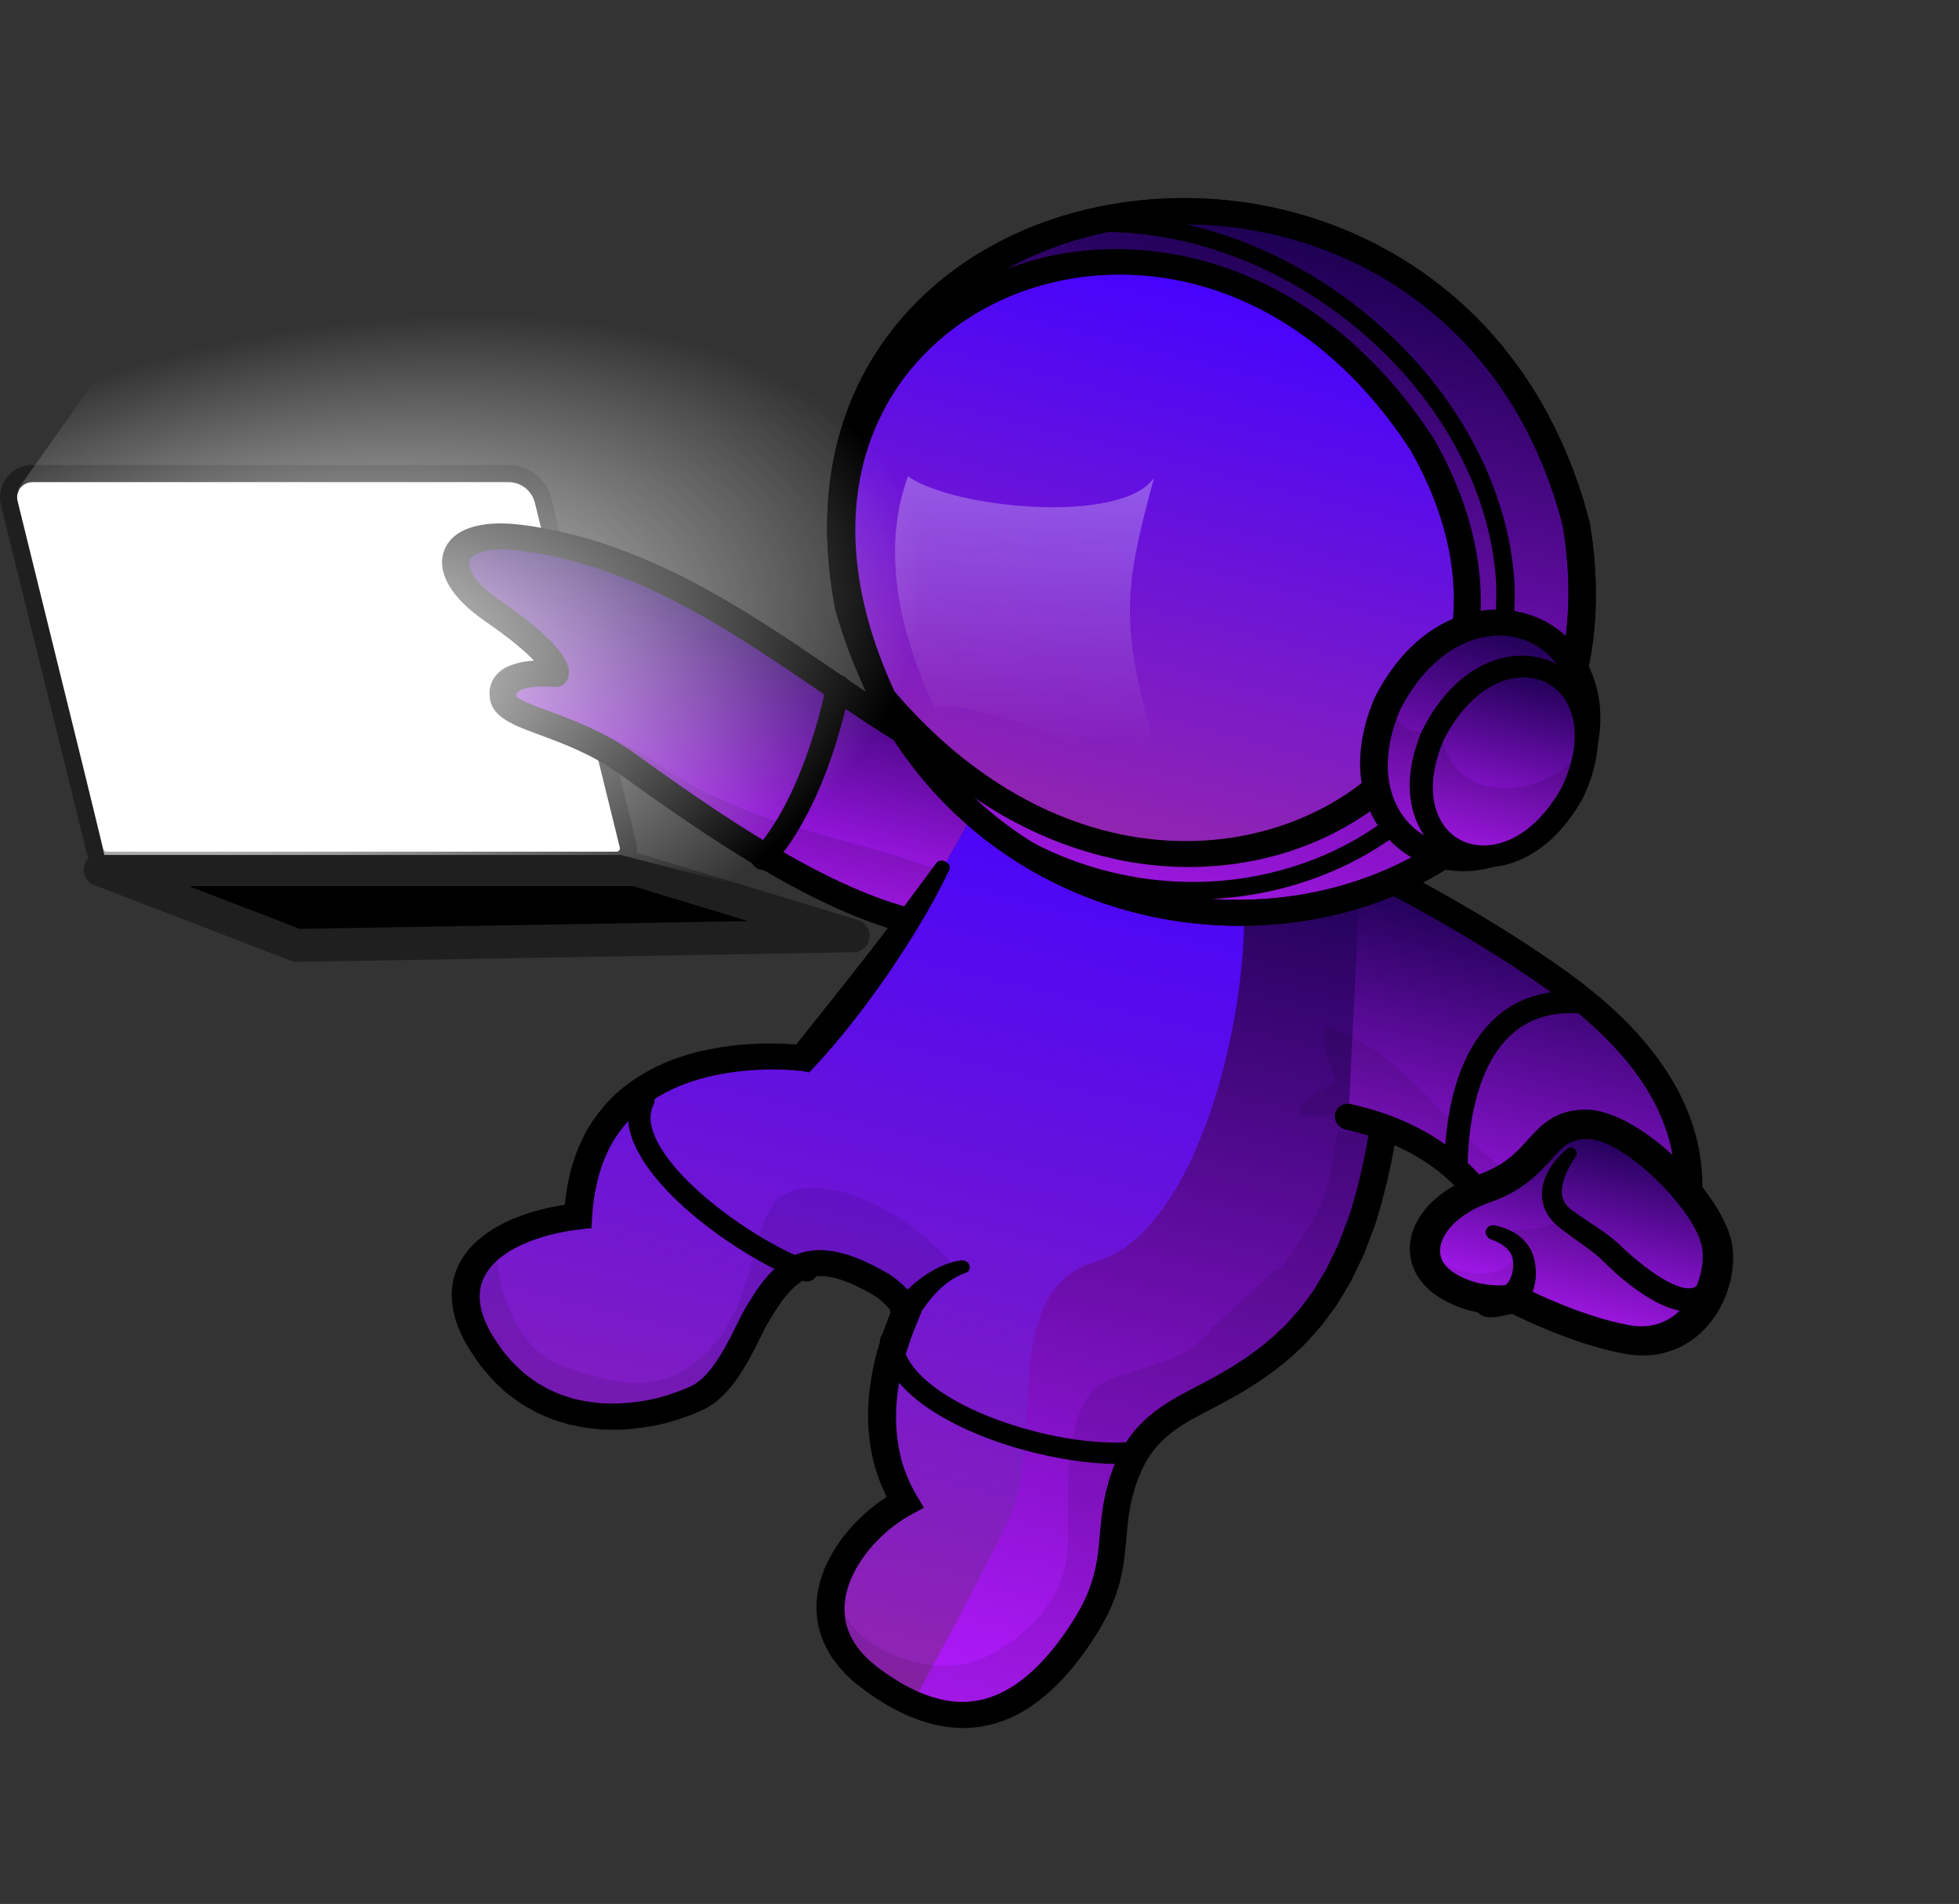 <svg width="535" height="520" viewBox="0 0 535 520" fill="none" xmlns="http://www.w3.org/2000/svg">
<rect x="0" y="0" width="535" height="520" fill="#333333" stroke="none"/>
<path d="M168.378 234.947H29.105C28.2 234.947 27.372 234.579 26.789 233.966C26.391 233.567 26.099 233.046 25.961 232.479L2.532 137.411C1.52 133.302 4.617 129.346 8.849 129.346H138.861C143.139 129.346 146.896 132.137 148.169 136.185C148.23 136.384 148.291 136.583 148.337 136.783L171.537 230.93C172.043 232.969 170.479 234.947 168.378 234.947Z" fill="white"/>
<path d="M168.378 237.293H29.12C26.544 237.293 24.305 235.545 23.692 233.031L0.262 137.963C-0.397 135.311 0.201 132.551 1.888 130.389C3.574 128.227 6.12 127 8.849 127H138.861C144.443 127 149.273 130.787 150.607 136.2L173.806 230.347C174.22 232.034 173.852 233.767 172.779 235.131C171.706 236.511 170.111 237.293 168.378 237.293ZM8.849 131.692C7.561 131.692 6.365 132.275 5.568 133.287C4.77 134.299 4.494 135.602 4.801 136.844L28.231 231.911C28.338 232.325 28.691 232.601 29.12 232.601H168.378C168.762 232.601 168.992 232.387 169.099 232.249C169.206 232.111 169.359 231.85 169.268 231.467L146.068 137.319C145.255 133.992 142.281 131.677 138.861 131.677H8.849V131.692Z" fill="#201F1F"/>
<path d="M233 255.578L173.599 237.532H27.352L81.113 258.21L233 255.578Z" fill="black" stroke="#201F1F" stroke-width="9" stroke-linejoin="round"/>
<path d="M261.849 253.752C255.048 253.314 247.988 251.707 240.691 249.177C218.685 241.534 194.823 225.505 171.321 208.601C155.478 197.201 138.496 196.437 137.483 190.66C136.039 182.349 151.533 184.072 151.533 184.072C151.533 184.072 154.459 180.581 134.402 166.756C118.209 155.583 122.482 144.44 142.043 146.869C178.212 151.366 207.502 173.676 234.487 191.792C241.772 196.675 248.869 201.247 255.912 205.11C266.492 210.895 276.892 215.002 287.438 215.995L269.335 242.698L261.849 253.752Z" fill="url(#paint0_linear)"/>
<g opacity="0.35">
<path opacity="0.35" d="M260.818 253.959C254.058 253.536 247.038 251.958 239.783 249.467C217.902 241.945 194.17 226.137 170.795 209.464C155.037 198.22 138.156 197.489 137.145 191.781C137.005 190.892 137.037 190.14 137.227 189.473C146.251 196.69 165.406 198.423 178.932 208.106C202.283 224.773 228.778 228.113 250.658 235.636C257.398 237.954 263.974 239.496 270.309 240.03L268.247 243.047L260.818 253.959Z" fill="black"/>
</g>
<path d="M248.912 255.299C222.936 248.94 194.469 229.604 169.199 211.412C161.67 205.983 153.812 203.097 147.53 200.765C140.354 198.119 134.701 196.037 133.827 191.035C133.344 188.27 134.053 185.845 135.854 184C138.297 181.494 142.361 180.66 145.797 180.418C143.753 178.234 139.834 174.748 132.353 169.572C123.189 163.263 119.166 156.286 121.271 150.449C123.418 144.526 131.084 141.928 142.286 143.322C175.616 147.487 203.409 166.417 227.948 183.156C248.727 197.337 268.357 210.732 287.659 212.522C289.668 212.701 291.274 214.442 291.17 216.389C291.09 218.343 289.376 219.776 287.348 219.568C266.042 217.577 245.595 203.621 223.926 188.86C198.989 171.856 173.215 154.262 141.749 150.361C133.527 149.335 128.969 151.082 128.24 153.118C127.507 155.176 129.73 159.281 136.418 163.902C148.36 172.143 154.501 178.29 155.274 182.69C155.631 184.726 154.815 185.97 154.446 186.409C153.707 187.287 152.525 187.744 151.314 187.616C148.08 187.257 142.814 187.556 141.34 189.048C141.182 189.202 140.956 189.436 141.077 190.187C141.842 191.24 146.461 192.948 149.84 194.185C156.242 196.546 164.99 199.77 173.423 205.828C202.049 226.455 234.856 248.586 261.933 250.281C263.975 250.42 265.596 252.092 265.564 254.057C265.537 256 263.885 257.496 261.843 257.357C257.629 257.096 253.309 256.375 248.912 255.299Z" fill="black"/>
<path d="M207.635 237.522C207.128 237.402 206.647 237.163 206.216 236.813C204.836 235.669 204.631 233.765 205.775 232.529C220.239 216.706 225.709 186.921 225.749 186.609C226.046 184.973 227.706 183.934 229.465 184.303C231.203 184.642 232.421 186.292 232.124 187.928C231.903 189.211 226.332 219.59 210.755 236.632C209.986 237.488 208.775 237.793 207.635 237.522Z" fill="black"/>
<path d="M388.273 272.686C391.31 273.624 394.265 274.589 397.231 275.626C400.197 276.664 403.154 277.746 406.097 278.895C409.04 280.044 411.97 281.259 414.893 282.637C417.816 284.015 420.696 285.476 423.597 287.34C425.315 288.444 425.86 290.615 424.819 292.16C423.777 293.705 421.514 294.058 419.796 292.955C419.685 292.881 419.598 292.812 419.511 292.744L419.487 292.738C417.287 291.024 414.735 289.433 412.141 287.926C409.523 286.413 406.81 284.993 404.065 283.612C401.319 282.231 398.531 280.934 395.711 279.675C392.89 278.416 390.041 277.173 387.199 276.026L387.175 276.02C386.198 275.614 385.677 274.573 386.033 273.678C386.357 272.821 387.322 272.405 388.273 272.686Z" fill="black"/>
<path d="M336.191 378.001C322.521 385.936 310.713 388.29 305.876 408.562C302.895 421.078 306.212 429.861 296.019 445.445C281.477 467.708 263.026 477.401 237.677 458.292C222.257 446.657 225.662 431.753 234.412 421.094C238.133 416.558 242.797 412.791 247.383 410.373C240.762 399.482 237.187 382.374 247.776 358.162C247.776 358.162 247.723 358.051 247.615 357.829C247.053 356.713 244.89 353.078 239.975 350.33C220.803 339.338 214.252 346.602 206.484 359.921C204.002 364.175 198.782 377.95 190.839 381.694C174.149 389.594 146.379 391.474 131.319 366.362C124.424 354.818 127.08 346.304 134.222 340.628C140.081 335.932 148.975 333.155 158.012 332.149C160.616 280.652 219.557 288.949 219.557 288.949C219.557 288.949 258.563 244.708 273.761 204.25L380.139 238.891C381.948 269.571 380.806 293.146 377.7 311.522C370.583 353.698 352.895 368.32 336.191 378.001Z" fill="url(#paint1_linear)"/>
<path fill-rule="evenodd" clip-rule="evenodd" d="M237.677 458.292C241.665 461.298 245.481 463.591 249.139 465.235C249.139 465.235 263.798 438.785 275.097 415.913C279.171 407.667 279.77 396.658 280.366 385.709C281.359 367.459 282.343 349.377 299.394 344.536C331.441 335.438 347.172 254.531 336.452 224.664L273.761 204.25C258.563 244.708 219.557 288.949 219.557 288.949C219.557 288.949 160.616 280.652 158.012 332.149C148.975 333.155 140.081 335.932 134.222 340.628C127.08 346.304 124.424 354.818 131.319 366.362C146.379 391.474 174.149 389.594 190.839 381.694C197.176 378.707 201.78 369.335 204.643 363.507C205.369 362.03 205.983 360.781 206.484 359.921C214.252 346.602 220.803 339.338 239.975 350.33C244.89 353.078 247.053 356.713 247.615 357.829L247.776 358.162C237.187 382.374 240.762 399.482 247.383 410.373C242.797 412.791 238.133 416.558 234.412 421.094C225.662 431.753 222.257 446.657 237.677 458.292Z" fill="url(#paint2_linear)"/>
<g opacity="0.3">
<path opacity="0.3" d="M262.427 347.794C255.694 350.662 250.899 355.167 247.576 359.428C247.021 358.325 244.882 354.729 240.026 352.014C221.081 341.149 214.611 348.336 206.94 361.515C204.489 365.725 199.334 379.352 191.488 383.059C175 390.882 147.564 392.752 132.679 367.919C125.865 356.502 128.487 348.08 135.541 342.462C136.543 355.739 142.453 368.94 153.524 372.964C168.879 378.572 181.984 381.475 194.115 368.182C207.07 353.98 205.031 332.445 213.344 326.75C221.656 321.054 236.904 326.683 246.614 333.347C256.188 339.928 262.427 347.794 262.427 347.794Z" fill="black"/>
</g>
<g opacity="0.3">
<path opacity="0.3" fill-rule="evenodd" clip-rule="evenodd" d="M326.715 381.355C328.999 380.17 331.369 378.939 333.797 377.535C350.635 367.81 368.464 353.124 375.591 310.734C374.606 310.125 373.701 309.756 372.875 309.628C369.495 309.095 365.299 309.125 365.299 309.125C362.47 327.382 361.644 328.849 352.285 343.103C349.626 347.156 348.867 347.407 348.59 346.496L331.197 362.466C326.387 369.591 317.691 372.141 310.309 374.307C305.359 375.758 301 377.037 298.8 379.405C291.596 387.179 291.623 401.235 291.651 415.203C291.654 417.127 291.658 419.05 291.643 420.954C291.518 436.681 280.376 446.867 269.636 452.315C255.969 459.257 233.865 451.468 229.953 438.705C228.204 432.999 229.549 426.112 231.204 420.822C222.385 431.527 218.953 446.495 234.498 458.177C260.051 477.364 278.65 467.628 293.307 445.269C300.332 434.566 300.99 427.058 301.664 419.362C301.975 415.802 302.291 412.203 303.241 408.229C307.256 391.458 316.041 386.897 326.715 381.355Z" fill="black"/>
</g>
<path d="M259.251 237.628C256.868 242.515 254.32 247.337 251.499 251.994C248.722 256.686 245.769 261.237 242.7 265.735C239.605 270.227 236.428 274.625 233.046 278.9C229.684 283.204 226.199 287.355 222.403 291.406L221.019 292.874L219.166 292.54C217.615 292.355 215.772 292.22 214.041 292.161C212.286 292.096 210.521 292.077 208.766 292.134C205.26 292.226 201.784 292.544 198.362 293.095C191.541 294.204 184.999 296.31 179.432 299.754C176.663 301.468 174.07 303.445 171.907 305.82C169.748 308.172 167.871 310.765 166.4 313.628C163.506 319.366 162.066 325.877 161.688 332.576L161.529 335.419L158.613 335.753C154.62 336.213 150.691 336.982 146.995 338.224C143.305 339.442 139.81 341.075 136.973 343.236C134.136 345.397 132.075 348.14 131.325 351.229C130.576 354.319 131.138 357.755 132.626 361.174C133.402 362.855 134.251 364.554 135.427 366.162L137.066 368.617C137.671 369.401 138.315 370.121 138.954 370.864C140.135 372.449 141.681 373.635 143.086 375.007C143.827 375.629 144.637 376.17 145.412 376.751C145.812 377.045 146.187 377.332 146.592 377.603L147.85 378.327C148.704 378.781 149.509 379.346 150.406 379.713L153.088 380.86C153.985 381.228 154.936 381.461 155.872 381.765C156.331 381.902 156.804 382.091 157.272 382.182L158.725 382.466C160.627 382.933 162.597 383.075 164.552 383.287C166.522 383.307 168.496 383.426 170.461 383.224C174.391 382.944 178.32 382.298 182.055 381.114C183.005 380.859 183.907 380.47 184.838 380.186C185.774 379.879 186.652 379.483 187.553 379.094L188.879 378.516L189.869 377.953C190.522 377.527 191.161 377.049 191.799 376.449C194.314 374.111 196.409 370.839 198.295 367.467C199.24 365.769 200.127 363.984 201.018 362.176L202.397 359.387C202.621 358.929 202.942 358.373 203.196 357.898L203.99 356.554C206.168 353.01 208.404 349.309 212.001 346.088C212.839 345.268 213.931 344.584 214.955 343.858C216.105 343.261 217.241 342.612 218.548 342.249C219.801 341.775 221.161 341.646 222.482 341.457C223.794 341.438 225.168 341.36 226.426 341.596C231.571 342.249 235.964 344.282 240.002 346.422L241.524 347.236C242.046 347.56 242.621 347.872 243.138 348.219C244.221 348.925 245.23 349.735 246.182 350.579C247.152 351.453 248.03 352.402 248.845 353.408C249.25 353.923 249.625 354.455 249.996 355.01C250.167 355.297 250.362 355.589 250.533 355.875L250.792 356.354C250.879 356.546 250.938 356.634 251.075 356.961L251.689 358.309L251.09 359.701C249.415 363.662 247.905 367.688 246.81 371.816C245.739 375.951 244.989 380.139 244.772 384.361C244.554 388.583 244.848 392.808 245.757 396.916C246.636 401.04 248.271 404.985 250.433 408.618L252.306 411.79L249.182 413.49C243.084 416.78 237.713 421.86 234.205 427.716C232.46 430.659 231.233 433.826 230.791 437.04C230.377 440.236 230.725 443.473 232.111 446.403C232.779 447.862 233.633 449.294 234.716 450.61C235.214 451.294 235.858 451.892 236.414 452.542C237.058 453.14 237.672 453.755 238.374 454.319C239.706 455.428 241.306 456.603 242.857 457.643C243.642 458.178 244.432 458.69 245.232 459.155C246.022 459.667 246.851 460.115 247.66 460.534C250.928 462.314 254.351 463.595 257.789 464.318C259.515 464.644 261.246 464.825 262.938 464.826C264.634 464.803 266.341 464.612 267.979 464.257C274.599 462.757 280.409 458.395 285.181 453.118C287.603 450.488 289.8 447.584 291.818 444.562C293.835 441.54 295.628 438.487 296.972 435.251C298.341 432.02 299.193 428.687 299.728 425.154C300.238 421.615 300.393 417.818 300.888 413.86C301.122 411.89 301.487 409.903 301.9 407.928C302.134 406.935 302.411 405.977 302.664 405.013C302.893 404.043 303.224 403.074 303.575 402.134C304.914 398.31 306.78 394.543 309.441 391.263C312.082 387.955 315.416 385.256 318.867 383.1C322.323 380.92 325.838 379.194 329.182 377.426C335.836 373.931 342.124 369.98 347.534 365.202C348.82 363.954 350.219 362.784 351.442 361.472L355.029 357.443L358.245 353.103C358.825 352.415 359.23 351.586 359.697 350.822L361.081 348.499C361.524 347.728 362.041 346.976 362.44 346.17L363.619 343.724L364.798 341.277C365.178 340.442 365.622 339.672 365.909 338.79C367.141 335.355 368.632 332.032 369.537 328.444C373.749 314.332 375.571 299.389 376.437 284.358L376.886 273.036L376.857 261.669C376.842 259.784 376.88 257.888 376.816 255.991L376.575 250.288L376.092 238.883L376.092 238.761C376.018 236.789 377.607 235.2 379.65 235.238C381.693 235.276 383.429 236.9 383.503 238.872L383.981 250.423L384.232 256.201C384.315 258.127 384.267 260.07 384.278 261.978L384.317 273.543L383.844 285.104C382.958 300.472 381.087 315.891 376.661 330.781C375.722 334.532 374.124 338.121 372.795 341.776C372.473 342.699 372.01 343.563 371.596 344.438L370.325 347.082L369.053 349.725C368.615 350.594 368.059 351.411 367.572 352.268L366.042 354.799C365.511 355.622 365.068 356.514 364.444 357.289L360.911 362.04C359.625 363.531 358.265 365.005 356.954 366.491C355.599 367.941 354.074 369.227 352.631 370.607C346.631 375.875 339.88 380.08 332.939 383.724C329.482 385.537 326.104 387.223 323.067 389.115C320.031 391.008 317.399 393.17 315.313 395.785C313.232 398.376 311.668 401.436 310.519 404.72C310.222 405.527 309.92 406.356 309.711 407.233C309.482 408.081 309.224 408.946 309.019 409.8C308.635 411.513 308.319 413.267 308.12 415.075C307.653 418.649 307.484 422.516 306.935 426.486C306.356 430.472 305.309 434.49 303.736 438.207C302.182 441.954 300.126 445.407 297.958 448.66C295.794 451.891 293.421 455.021 290.726 457.974C288.056 460.933 285.048 463.663 281.607 466.018C278.171 468.349 274.217 470.212 269.883 471.199C267.709 471.666 265.476 471.923 263.238 471.96C260.981 471.967 258.723 471.73 256.529 471.312C252.131 470.403 247.956 468.79 244.157 466.733C243.211 466.232 242.246 465.701 241.339 465.136C240.402 464.589 239.524 464.007 238.651 463.401C236.876 462.208 235.208 460.992 233.457 459.56C232.604 458.861 231.799 458.053 230.984 457.291C230.213 456.442 229.404 455.656 228.726 454.732C227.272 452.983 226.052 450.973 225.106 448.884C223.139 444.687 222.64 439.972 223.208 435.665C223.806 431.341 225.404 427.386 227.504 423.846C229.604 420.307 232.216 417.138 235.16 414.344C238.108 411.526 241.437 409.095 245.137 407.097L243.867 411.939C241.271 407.564 239.338 402.838 238.298 398.014C237.233 393.184 236.894 388.313 237.151 383.539C237.407 378.765 238.229 374.105 239.402 369.605C240.605 365.088 242.227 360.772 244.009 356.544L244.02 359.307C244.055 359.389 243.981 359.249 243.967 359.196L243.835 358.968C243.742 358.799 243.65 358.63 243.528 358.478C243.318 358.133 243.054 357.799 242.815 357.472C242.288 356.805 241.703 356.173 241.054 355.598C240.406 355.023 239.728 354.466 238.982 353.989C238.626 353.731 238.231 353.536 237.821 353.289L236.46 352.563C232.895 350.612 229.175 349.038 225.747 348.636C224.889 348.449 224.094 348.571 223.28 348.542C222.529 348.7 221.734 348.7 221.052 349.021C220.32 349.208 219.648 349.604 218.96 349.948C218.322 350.427 217.625 350.817 217.006 351.447C214.457 353.703 212.332 356.992 210.296 360.351L209.541 361.632C209.297 362.06 209.126 362.385 208.883 362.814L207.553 365.492C206.656 367.323 205.726 369.196 204.698 371.044C202.618 374.735 200.352 378.453 196.877 381.703C196.014 382.517 195.01 383.272 193.938 383.986C193.382 384.313 192.773 384.652 192.227 384.933L190.701 385.609C189.687 386.044 188.668 386.502 187.596 386.849C186.548 387.202 185.509 387.631 184.422 387.926C180.166 389.274 175.7 390.033 171.147 390.355C168.875 390.554 166.559 390.474 164.262 390.422C161.956 390.173 159.635 389.994 157.314 389.448L155.593 389.098C155.027 388.983 154.456 388.77 153.876 388.603C152.75 388.228 151.604 387.947 150.492 387.502L147.2 386.083C146.093 385.615 145.108 384.934 144.045 384.379L142.489 383.484C141.997 383.143 141.509 382.779 141.041 382.444C140.09 381.721 139.105 381.04 138.183 380.3C136.476 378.659 134.613 377.151 133.183 375.285C132.422 374.389 131.632 373.511 130.93 372.581L128.993 369.711C127.666 367.846 126.568 365.744 125.582 363.596C124.63 361.408 123.913 359.082 123.58 356.63C123.243 354.202 123.29 351.649 123.899 349.233C124.483 346.812 125.574 344.539 126.982 342.589C128.396 340.615 130.101 338.958 131.934 337.552C135.629 334.722 139.792 332.838 144.033 331.437C148.299 330.043 152.686 329.166 157.123 328.669L154.043 331.87C154.44 324.467 156.036 316.969 159.48 310.193C161.21 306.832 163.456 303.695 166.044 300.886C168.637 298.054 171.693 295.703 174.959 293.696C181.495 289.659 188.939 287.287 196.472 286.084C200.24 285.471 204.058 285.114 207.895 285.031C209.801 284.987 211.722 284.995 213.658 285.055C215.613 285.145 217.461 285.257 219.563 285.505L216.35 286.645L226.33 274.122C229.669 269.935 232.987 265.718 236.281 261.495C239.6 257.278 242.831 252.99 246.062 248.703L255.695 235.753L255.7 235.73C256.275 234.943 257.436 234.788 258.279 235.411C259.352 235.919 259.616 236.863 259.251 237.628Z" fill="black"/>
<path d="M357.451 204.555C357.389 204.075 357.331 203.572 357.247 203.062L357.752 204.386L357.451 204.555Z" fill="url(#paint3_linear)"/>
<path d="M282.917 396.883C262.871 392.014 242.057 381.329 240.301 366.661C240.112 365.04 241.306 363.661 242.984 363.567C244.663 363.474 246.166 364.698 246.355 366.318C248.309 382.561 285.645 395.017 307.189 393.929C308.868 393.835 310.366 395.082 310.555 396.702C310.744 398.323 309.526 399.697 307.847 399.79C300.899 400.082 291.983 399.085 282.917 396.883Z" fill="black"/>
<path d="M219.597 349.911C219.549 349.899 219.476 349.881 219.404 349.864C207.588 346.232 181.22 329.569 173.561 313.215C171.051 307.846 170.84 303.019 172.92 298.9C173.654 297.456 175.49 296.938 177.027 297.728C178.564 298.517 179.203 300.323 178.469 301.767C177.209 304.269 177.424 307.376 179.127 311.019C185.658 324.988 210.174 340.904 220.942 344.205C222.59 344.708 223.562 346.377 223.133 347.944C222.767 349.454 221.168 350.297 219.597 349.911Z" fill="black"/>
<path d="M263.366 347.804C263.224 347.867 262.76 347.997 262.448 348.141C262.106 348.301 261.769 348.439 261.422 348.622C260.733 348.967 260.079 349.393 259.425 349.819C258.136 350.701 256.964 351.759 255.856 352.88C254.747 354.002 253.766 355.253 252.809 356.51L251.447 358.475L250.198 360.516L250.125 360.62C249.105 362.301 246.824 362.769 245.021 361.69C243.218 360.611 242.607 358.382 243.627 356.701C243.739 356.533 243.856 356.341 243.988 356.202L245.824 354.183L247.772 352.24C249.134 351.01 250.521 349.785 252.054 348.718C253.587 347.652 255.179 346.673 256.937 345.882C257.816 345.487 258.71 345.144 259.643 344.859C260.111 344.705 260.6 344.581 261.083 344.479C261.62 344.367 262.021 344.294 262.754 344.229C263.77 344.161 264.673 344.872 264.825 345.863C264.938 346.673 264.479 347.392 263.732 347.649L263.366 347.804Z" fill="black"/>
<g opacity="0.35">
<path opacity="0.35" d="M307.753 341.298C307.758 341.519 307.768 341.716 307.773 341.936C308.108 342.043 308.302 342.091 308.302 342.091C308.098 341.846 307.923 341.584 307.753 341.298Z" fill="black"/>
</g>
<path d="M371.616 236.126C371.616 236.126 396.633 248.377 418.926 263.495C432.346 272.601 456.086 289.611 460.462 315.279C464.486 338.957 449.8 362.548 449.8 362.548L414.063 350.174C414.063 350.174 411.415 314.539 368.267 305.052" fill="url(#paint4_linear)"/>
<g opacity="0.3">
<path opacity="0.3" d="M448.809 362.561L413.442 350.337C413.442 350.337 410.812 315.078 368.114 305.715C361.255 303.043 354.02 306.288 354.75 303.523C356.143 298.313 365.753 296.784 364.47 293.959C361.316 287.127 359.986 279.318 362.972 280.412C389.766 290.292 398.121 317.179 422.366 324.72C446.611 332.26 454.127 344.869 454.127 344.869C454.127 344.869 456.488 341.08 459.05 334.998C456.317 350.499 448.809 362.561 448.809 362.561Z" fill="black"/>
</g>
<path d="M451.55 366.884L410.536 352.701L410.36 350.242C410.257 348.9 407.281 317.282 367.632 308.558C365.583 308.078 364.239 306.186 364.593 304.249C364.948 302.311 366.865 301.099 368.894 301.549C407.535 310.074 415.767 338.837 417.391 347.58L447.955 358.144C451.373 351.715 459.838 333.522 456.799 315.649C452.521 290.493 427.554 273.596 416.914 266.368C395.136 251.597 370.333 239.423 370.104 239.294C368.225 238.368 367.397 236.213 368.253 234.447C369.108 232.682 371.298 232 373.177 232.926C373.43 233.061 398.696 245.47 420.97 260.559C432.443 268.332 459.332 286.557 464.151 314.871C468.351 339.543 453.665 363.501 453.043 364.519L451.55 366.884Z" fill="black"/>
<path d="M397.084 322.621C395.7 322.284 394.628 321.088 394.563 319.671C394.522 318.505 393.47 290.954 408.769 277.645C415.352 271.922 423.899 269.703 434.167 271.026C435.911 271.255 437.201 272.775 437.059 274.437C436.917 276.098 435.4 277.253 433.656 277.025C425.261 275.937 418.374 277.675 413.159 282.207C399.874 293.721 400.837 319.479 400.857 319.755C400.922 321.418 399.574 322.761 397.84 322.732C397.583 322.719 397.331 322.682 397.084 322.621Z" fill="black"/>
<path d="M466.039 355.178C462.167 362.277 454.794 367.642 444.57 365.857C429.987 363.29 413.607 354.729 413.607 354.729C413.607 354.729 404.453 356.577 395.557 351.238C390.408 348.153 388.511 343.734 389.398 339.248C390.535 333.562 396.139 327.786 405.374 324.576C421.876 318.812 420.425 307.398 432.972 307.063C445.519 306.729 467.359 328.926 468.965 340.572C469.605 345.167 468.584 350.542 466.039 355.178Z" fill="url(#paint5_linear)"/>
<g opacity="0.3">
<path opacity="0.3" d="M465.316 355.399C461.483 362.407 454.181 367.71 444.05 365.96C429.599 363.444 413.363 355.016 413.363 355.016C413.363 355.016 404.295 356.85 395.477 351.592C390.373 348.555 388.49 344.197 389.366 339.77C390.724 342.182 393.198 344.794 397.745 346.523C408.42 350.607 416.578 344.101 412.862 340.206C412.862 340.206 409.327 335.804 416.731 335.67C424.135 335.536 424.38 332.558 427.969 334.173C431.582 335.795 442.333 343.126 447.502 348.739C451.54 353.144 460.356 356.966 465.316 355.399Z" fill="black"/>
</g>
<path d="M439.263 368.793C427.896 365.998 416.765 360.738 413.06 358.881C409.703 359.244 401.53 359.419 393.485 354.602C387.767 351.182 384.693 345.937 385.043 340.248C385.551 332.099 392.7 324.661 403.754 320.803C410.915 318.293 414.153 314.721 417.266 311.265C420.809 307.332 424.482 303.26 432.612 303.051C447.449 302.623 471.155 326.431 473.092 340.277C474.257 348.692 470.78 358.271 464.399 364.103C458.951 369.12 451.712 371.15 444.061 369.803C442.465 369.532 440.859 369.185 439.263 368.793ZM414.013 350.55L415.391 351.253C415.551 351.34 431.355 359.545 445.092 361.952C450.291 362.866 454.803 361.598 458.515 358.191C463.083 353.976 465.71 346.882 464.87 340.925C463.526 331.179 443.454 310.788 433.274 311.076C428.593 311.211 426.833 313.18 423.595 316.752C420.187 320.524 415.948 325.232 406.926 328.377C397.845 331.555 393.534 337.095 393.285 341.207C393.112 343.858 394.545 346.127 397.529 347.904C404.781 352.259 412.446 350.868 412.528 350.84L414.013 350.55Z" fill="black"/>
<path d="M408.13 334.666C409.002 334.83 409.617 334.98 410.342 335.231C411.046 335.452 411.736 335.744 412.42 336.058C413.785 336.711 415.1 337.598 416.243 338.81C417.392 340 418.294 341.497 418.767 343.062C419.009 343.882 419.152 344.556 419.261 345.27C419.369 345.984 419.424 346.71 419.454 347.429C419.484 348.886 419.327 350.37 418.88 351.881C418.437 353.37 417.626 354.89 416.4 356.162C415.199 357.441 413.599 358.4 411.979 358.962C410.334 359.518 408.679 359.752 407.089 359.805L406.961 359.798C404.641 359.87 402.576 358.113 402.373 355.877C402.17 353.642 403.888 351.753 406.208 351.682C406.415 351.683 406.646 351.691 406.823 351.71C408.67 351.915 410.084 351.721 411.064 351.002C412.088 350.319 412.909 348.752 413.15 346.871C413.223 346.397 413.243 345.936 413.243 345.444C413.242 344.953 413.217 344.456 413.163 344.099C413.044 343.308 412.758 342.575 412.261 341.864C411.763 341.153 411.044 340.511 410.206 339.938C409.388 339.394 408.304 338.884 407.457 338.603L407.24 338.525C406.127 338.155 405.491 336.993 405.816 335.942C406.136 335.038 407.13 334.495 408.13 334.666Z" fill="black"/>
<path d="M430.332 315.839C428.898 317.959 427.58 320.373 426.949 322.666C426.283 324.999 426.415 327.164 427.498 328.666C428.015 329.472 428.779 330.193 429.736 330.84C430.93 331.691 432.133 332.496 433.356 333.329C435.777 334.991 438.392 336.579 440.939 338.732C441.567 339.25 442.2 339.866 442.776 340.395C443.259 340.877 443.796 341.348 444.303 341.837C445.347 342.796 446.43 343.692 447.537 344.595C449.726 346.393 452.027 348.025 454.332 349.391C456.618 350.729 459.116 351.779 460.976 351.872C461.908 351.908 462.551 351.751 463.14 351.362C463.71 350.945 464.313 350.245 464.767 349.29L464.81 349.204C465.52 347.754 467.341 347.184 468.882 347.95C470.38 348.682 471.067 350.378 470.488 351.811C469.851 353.399 468.862 355.095 467.167 356.399C465.472 357.704 463.168 358.276 461.173 358.222C459.148 358.185 457.337 357.74 455.689 357.117C454.036 356.517 452.543 355.762 451.113 354.95C448.276 353.332 445.724 351.444 443.317 349.471C442.099 348.493 440.949 347.435 439.822 346.383C439.247 345.853 438.701 345.307 438.131 344.755C437.628 344.244 437.207 343.825 436.69 343.383C434.713 341.661 432.292 340 429.866 338.24C428.653 337.36 427.416 336.474 426.212 335.548C424.767 334.442 423.384 333.036 422.427 331.298C421.44 329.577 421.048 327.566 421.095 325.76C421.172 323.936 421.688 322.318 422.324 320.851C423.719 317.946 425.64 315.679 428.055 313.728C428.697 313.207 429.663 313.324 430.239 313.974C430.712 314.502 430.761 315.241 430.399 315.758L430.332 315.839Z" fill="black"/>
<path d="M231.807 166.15C267.63 292.696 451.176 266.63 430.431 143.074C396.943 12.99 207.269 40.086 231.807 166.15Z" fill="url(#paint6_linear)"/>
<path d="M231.807 166.15C267.63 292.696 451.176 266.63 430.431 143.074C396.943 12.99 207.269 40.086 231.807 166.15Z" fill="url(#paint7_linear)"/>
<path d="M231.807 166.15C267.63 292.696 451.176 266.63 430.431 143.074C396.943 12.99 207.269 40.086 231.807 166.15Z" fill="url(#paint8_linear)"/>
<path d="M310.166 248.277C299.311 245.5 288.903 241.131 279.34 235.247C255.056 220.284 237.72 196.544 229.225 166.603L229.188 166.401C223.339 136.296 229.065 109.633 245.753 89.235C260.656 71.05 283.211 59.245 309.26 56.004C335.255 52.773 361.586 58.499 383.36 72.171C407.92 87.565 425.099 111.962 433.018 142.717L433.055 142.919C444.14 208.935 399.015 245.209 352.389 250.976C338.175 252.725 323.827 251.772 310.166 248.277ZM234.406 165.789C252.348 228.943 306.018 251.568 351.293 245.96C395.506 240.489 438.32 206.076 427.84 143.388C411.137 78.82 355.268 55.416 310.409 61.01C265.105 66.634 222.004 101.84 234.406 165.789Z" fill="black"/>
<g opacity="0.35">
<path opacity="0.35" d="M231.579 167.805C260.164 276.026 414.66 276.28 428.962 173.177C413.061 202.739 400.801 199.959 377.822 209.964C306.284 244.066 230.631 175.376 238.803 107.498C229.147 125.966 226.868 147.257 231.579 167.805Z" fill="black"/>
</g>
<path d="M309.971 249.262C298.993 246.453 288.466 242.03 278.814 236.074C254.277 220.95 236.751 196.994 228.208 166.776L228.135 166.493C222.213 136.104 228.019 109.173 244.905 88.561C259.976 70.178 282.76 58.264 309.049 54.988C335.308 51.728 361.886 57.517 383.917 71.327C408.73 86.882 426.094 111.519 434.09 142.534L434.159 142.84C439.16 172.657 432.919 199.045 416.08 219.163C401.013 237.138 378.509 248.812 352.68 251.989C338.28 253.763 323.779 252.794 309.971 249.262ZM235.444 165.646C253.213 228.107 306.287 250.483 351.053 244.962C394.787 239.561 437.116 205.504 426.779 143.525C410.244 79.673 355.001 56.501 310.646 62.032C265.821 67.587 223.214 102.39 235.444 165.646Z" fill="black"/>
<path d="M309.971 249.262C298.993 246.453 288.466 242.03 278.814 236.074C254.277 220.95 236.751 196.994 228.208 166.776L228.135 166.493C222.213 136.104 228.019 109.173 244.905 88.561C259.976 70.178 282.76 58.264 309.049 54.988C335.308 51.728 361.886 57.517 383.917 71.327C408.73 86.882 426.094 111.519 434.09 142.534L434.159 142.84C439.16 172.657 432.919 199.045 416.08 219.163C401.013 237.138 378.509 248.812 352.68 251.989C338.28 253.763 323.779 252.794 309.971 249.262ZM235.444 165.646C253.213 228.107 306.287 250.483 351.053 244.962C394.787 239.561 437.116 205.504 426.779 143.525C410.244 79.673 355.001 56.501 310.646 62.032C265.821 67.587 223.214 102.39 235.444 165.646Z" fill="black"/>
<path d="M241.126 190.542C318.884 282.047 439.747 211.094 388.313 121.249C324.536 23.417 190.643 82.434 241.126 190.542Z" fill="url(#paint9_linear)"/>
<path opacity="0.4" d="M318.5 214C304.84 170.717 306.86 161.719 315.137 130.527C306.208 143.441 260.18 138.836 247.976 130.097C241.901 146.556 243.231 167.763 255.219 193.174C266.93 191.075 295.208 203.758 318.5 214Z" fill="url(#paint10_linear)"/>
<path d="M301.411 242.559C290.1 239.667 279.367 234.78 269.895 228.122C250.18 214.248 236.214 193.106 229.537 166.968L229.541 166.945C218.831 123.625 243.289 69.802 296.8 58.741L297.227 58.682C324.425 57.621 352.993 68.271 375.636 87.853C398.185 107.386 412.017 133.356 413.592 159.104C415.414 213.1 373.42 243.425 330.968 245.519C320.949 246.014 310.972 245.004 301.411 242.559ZM234.401 166.214C249.168 224.002 295.283 242.508 330.283 240.771C370.508 238.805 410.301 210.036 408.581 158.905C407.096 134.528 393.916 109.833 372.426 91.22C350.912 72.601 323.821 62.473 298.073 63.399C247.393 74.028 224.234 125.103 234.401 166.214Z" fill="black"/>
<path d="M300.674 233.698C277.673 227.817 256.209 213.7 238.303 192.634L237.944 192.229L237.726 191.765C225.472 165.558 222.974 140.212 230.459 118.476C237.185 98.997 251.588 83.549 271.05 75.017C290.063 66.66 312.011 65.759 332.805 72.47C355.932 79.922 376.184 96.228 391.434 119.596L391.55 119.794C403.69 140.996 407.323 162.595 402.051 182.301C397.285 200.118 385.35 215.38 368.467 225.244C350.179 235.926 327.911 239.341 305.735 234.896C304.053 234.514 302.347 234.126 300.674 233.698ZM244.304 188.857C283.809 235.034 332.939 237.334 364.164 219.072C392.518 202.504 409.966 166.323 385.106 122.809C353.588 74.564 306.927 67.271 274.655 81.444C241.502 96.016 219.33 134.882 244.304 188.857Z" fill="black"/>
<path d="M429.004 213.524C407.454 252.516 362.338 231.978 378.749 192.45C399.653 150.68 447.902 172.646 429.004 213.524Z" fill="url(#paint11_linear)"/>
<g opacity="0.35">
<path opacity="0.35" d="M389.023 232.414C375.535 226.362 371.023 207.074 379.675 190.644C381.805 212.241 413.419 190.298 417.955 182.269C450.344 204.197 413.584 243.997 389.023 232.414Z" fill="black"/>
</g>
<path d="M392.519 237.059C390.658 236.584 388.86 235.931 387.176 235.09C374.669 228.923 366.142 212.887 375.249 190.927L375.34 190.732C386.93 167.568 407.225 162.419 421.275 169.344C433.976 175.585 442.904 192.618 432.477 215.184L432.386 215.379C421.456 235.108 405.12 240.275 392.519 237.059ZM382.25 194.117C374.963 211.8 380.966 224.29 390.202 228.824C400.005 233.648 415.233 230.375 425.546 211.771C433.937 193.522 427.65 180.235 418.25 175.61C407.595 170.351 391.85 175.04 382.25 194.117Z" fill="black"/>
<path d="M429.501 216.387C411.975 248.017 377.865 233.121 391.15 201.114C408.154 166.734 445.189 182.957 429.501 216.387Z" fill="url(#paint12_linear)"/>
<path d="M400.429 236.223C399.062 235.874 397.773 235.4 396.56 234.8C387.122 230.141 380.868 217.527 388.221 199.832L388.303 199.684C397.825 180.412 413.875 175.785 424.765 181.153C434.468 185.928 441.012 199.44 432.377 217.8L432.295 217.949C423.229 234.286 410.222 238.72 400.429 236.223ZM394.089 202.491C388.262 216.603 392.397 226.231 399.102 229.539C406.425 233.15 418.135 230.105 426.585 214.894C433.472 200.181 429.148 189.803 422.228 186.392C414.167 182.423 401.925 186.688 394.089 202.491Z" fill="black"/>
<g opacity="0.35">
<path opacity="0.35" d="M386.678 208.46C387.643 203.485 390.108 198.869 393.463 195.08C392.122 220.175 420.329 219.622 431.675 205.586C425.554 241.101 383.168 242.631 386.678 208.46Z" fill="black"/>
</g>
<path d="M59 57L5 133.5L28.5 233.5H169.5L272.5 260C273.5 220.5 272.5 36.5 272.5 36.5C272.5 36.5 140.333 55 59 57Z" fill="url(#paint13_radial)"/>
<defs>
<linearGradient id="paint0_linear" x1="210.483" y1="162.847" x2="192.155" y2="237.768" gradientUnits="userSpaceOnUse">
<stop stop-color="#1B0050"/>
<stop offset="1" stop-color="#B41AFF"/>
</linearGradient>
<linearGradient id="paint1_linear" x1="279.033" y1="205.545" x2="217.002" y2="458.036" gradientUnits="userSpaceOnUse">
<stop stop-color="#1B0050"/>
<stop offset="1" stop-color="#B41AFF"/>
</linearGradient>
<linearGradient id="paint2_linear" x1="279.033" y1="205.545" x2="217.002" y2="458.036" gradientUnits="userSpaceOnUse">
<stop stop-color="#4503FF"/>
<stop offset="1" stop-color="#9325AF"/>
</linearGradient>
<linearGradient id="paint3_linear" x1="357.614" y1="203.155" x2="357.273" y2="204.51" gradientUnits="userSpaceOnUse">
<stop stop-color="#1B0050"/>
<stop offset="1" stop-color="#B41AFF"/>
</linearGradient>
<linearGradient id="paint4_linear" x1="423.55" y1="248.896" x2="398.695" y2="349.982" gradientUnits="userSpaceOnUse">
<stop stop-color="#1B0050"/>
<stop offset="1" stop-color="#B41AFF"/>
</linearGradient>
<linearGradient id="paint5_linear" x1="436.583" y1="307.501" x2="423.476" y2="360.82" gradientUnits="userSpaceOnUse">
<stop stop-color="#1B0050"/>
<stop offset="1" stop-color="#B41AFF"/>
</linearGradient>
<linearGradient id="paint6_linear" x1="349.311" y1="60.591" x2="302.477" y2="243.751" gradientUnits="userSpaceOnUse">
<stop stop-color="#1B0050"/>
<stop offset="1" stop-color="#B41AFF"/>
</linearGradient>
<linearGradient id="paint7_linear" x1="349.311" y1="60.591" x2="302.477" y2="243.751" gradientUnits="userSpaceOnUse">
<stop stop-color="#1B0050"/>
<stop offset="1" stop-color="#B41AFF"/>
</linearGradient>
<linearGradient id="paint8_linear" x1="349.311" y1="60.591" x2="302.477" y2="243.751" gradientUnits="userSpaceOnUse">
<stop stop-color="#1B0050"/>
<stop offset="1" stop-color="#B41AFF"/>
</linearGradient>
<linearGradient id="paint9_linear" x1="330.939" y1="75.365" x2="291.943" y2="227.873" gradientUnits="userSpaceOnUse">
<stop stop-color="#4503FF"/>
<stop offset="1" stop-color="#9325AF"/>
</linearGradient>
<linearGradient id="paint10_linear" x1="270.579" y1="106.312" x2="265.882" y2="201.837" gradientUnits="userSpaceOnUse">
<stop stop-color="white"/>
<stop offset="1" stop-color="white" stop-opacity="0"/>
</linearGradient>
<linearGradient id="paint11_linear" x1="410.771" y1="169.623" x2="394.361" y2="233.951" gradientUnits="userSpaceOnUse">
<stop stop-color="#1B0050"/>
<stop offset="1" stop-color="#B41AFF"/>
</linearGradient>
<linearGradient id="paint12_linear" x1="416.015" y1="181.463" x2="402.683" y2="233.79" gradientUnits="userSpaceOnUse">
<stop stop-color="#1B0050"/>
<stop offset="1" stop-color="#B41AFF"/>
</linearGradient>
<radialGradient id="paint13_radial" cx="0" cy="0" r="1" gradientUnits="userSpaceOnUse" gradientTransform="translate(69.5 194) rotate(-15.362) scale(188.743 99.289)">
<stop stop-color="white"/>
<stop offset="1" stop-color="white" stop-opacity="0"/>
</radialGradient>
</defs>
</svg>
